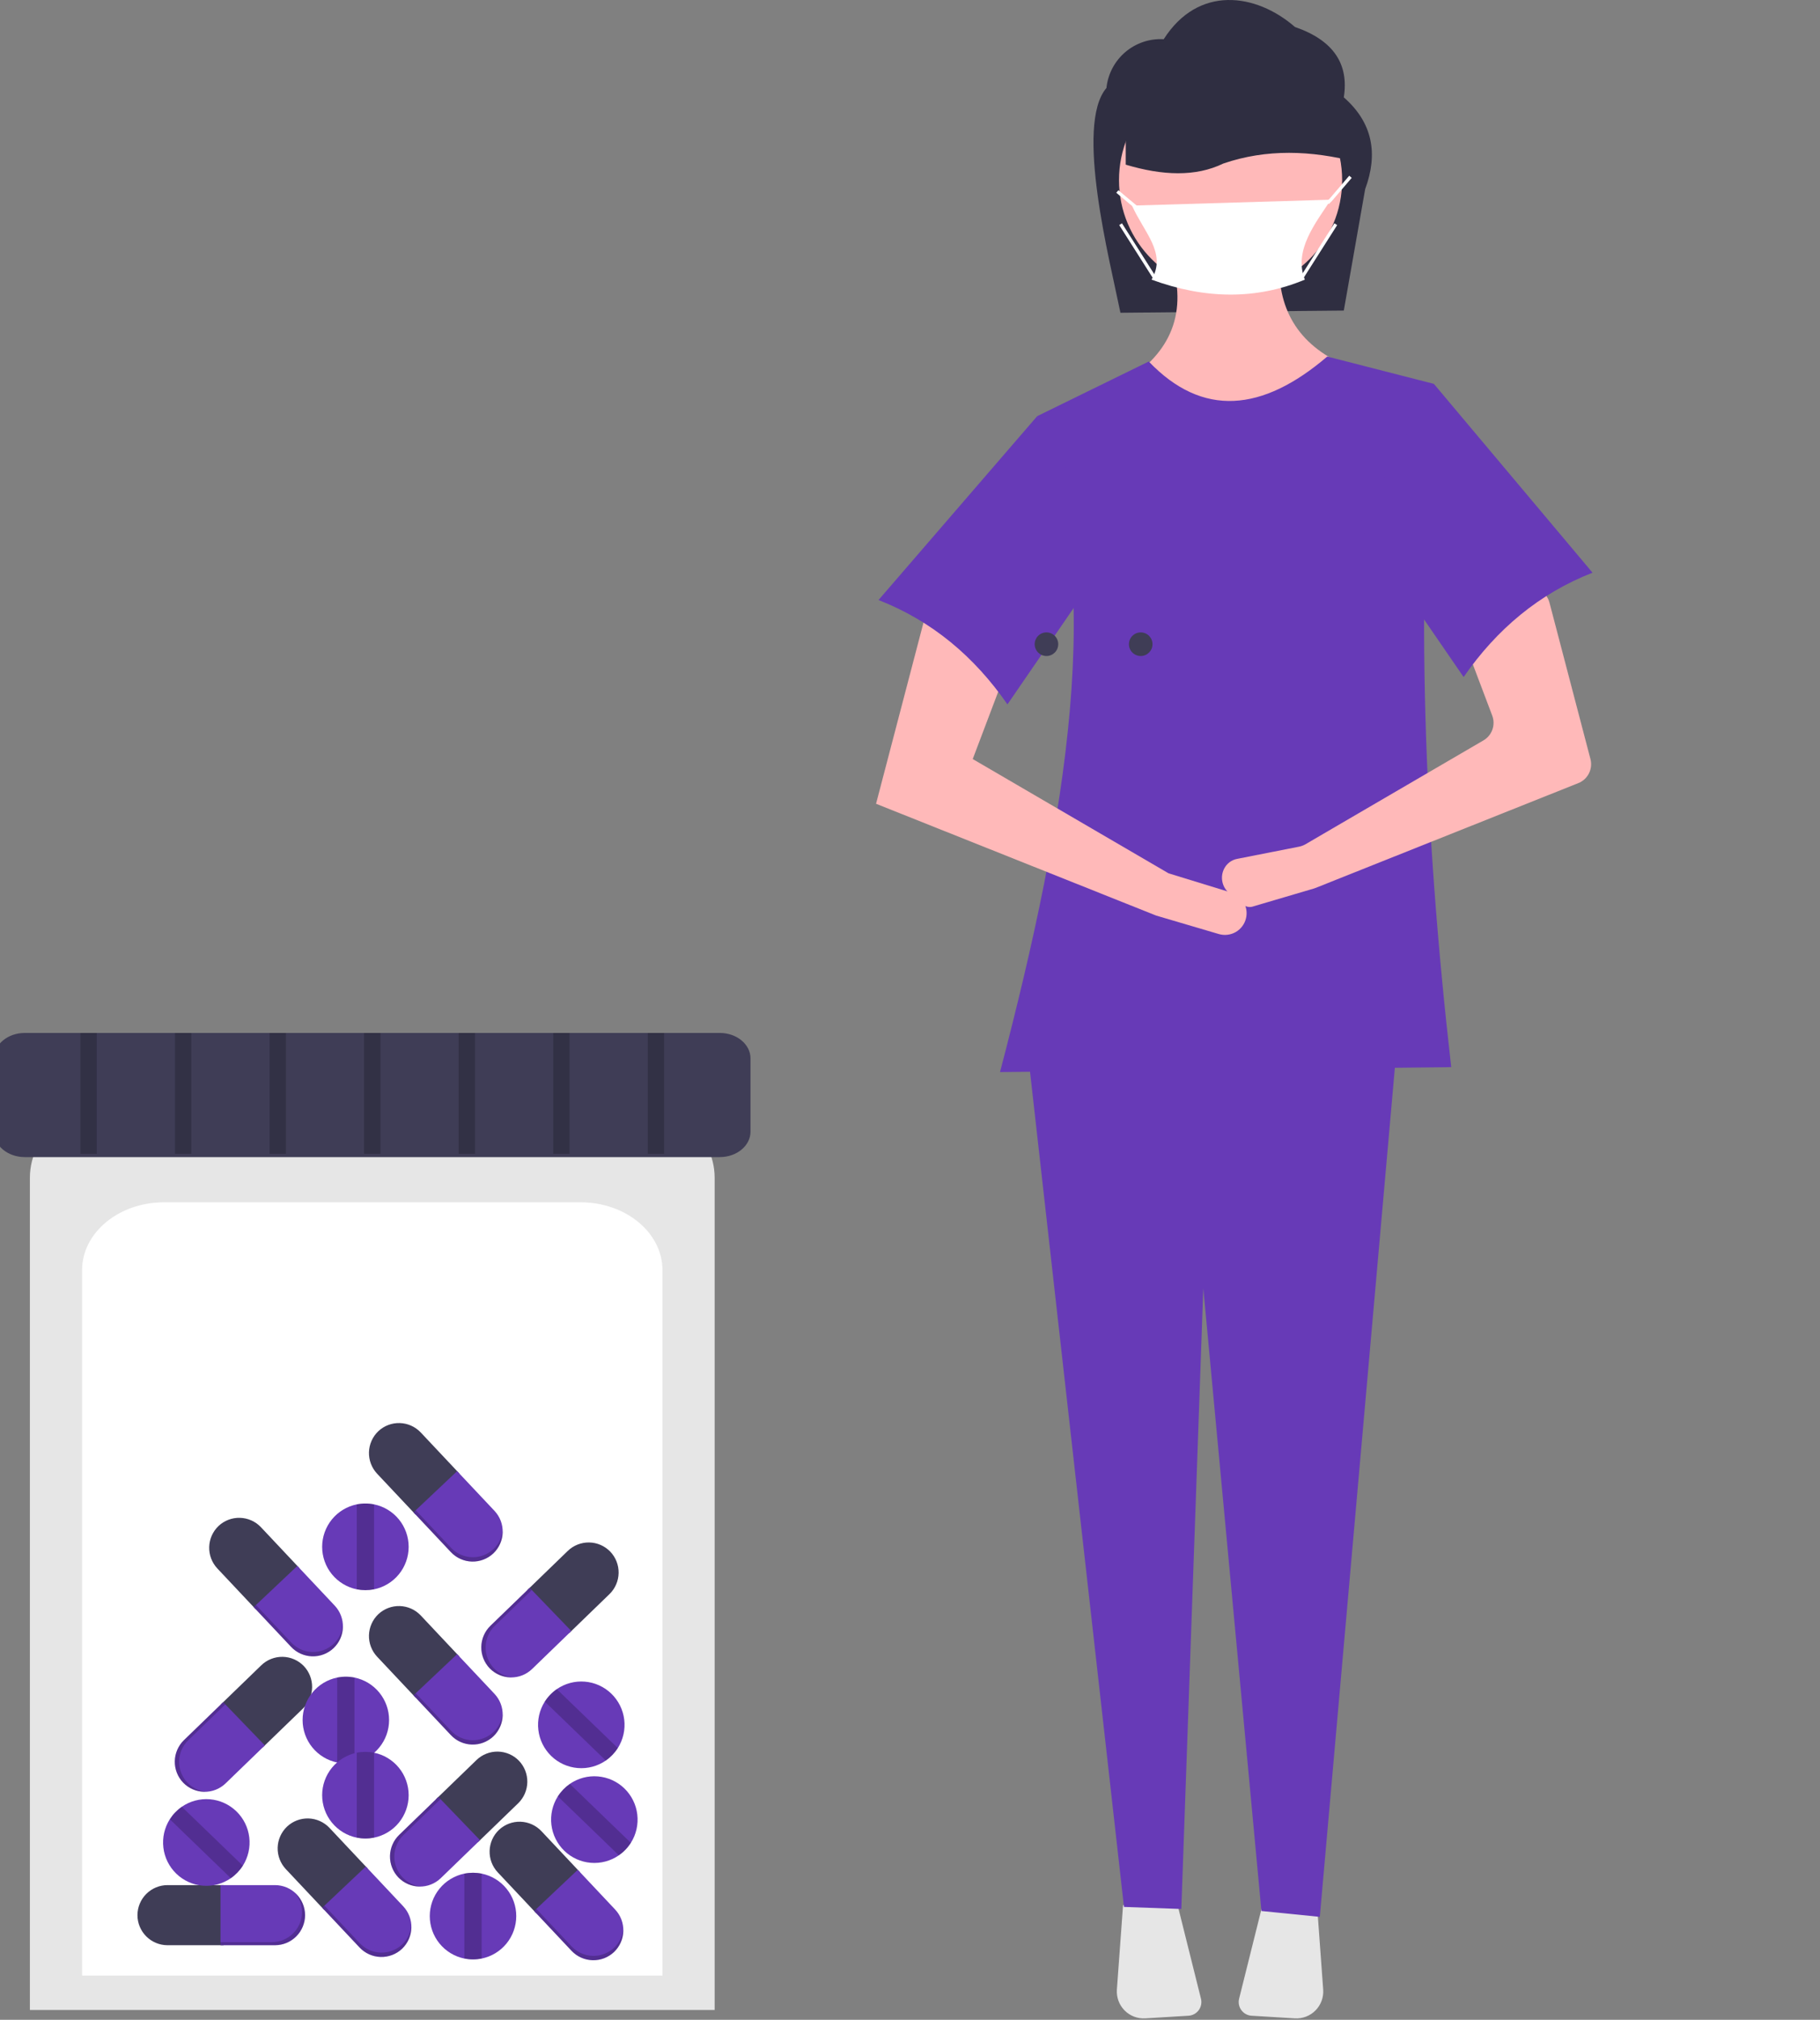 <svg width="110" height="122" viewBox="0 0 110 122" fill="none" xmlns="http://www.w3.org/2000/svg">
<rect x="0" y="0" width="110" height="122" fill="#808080" stroke="none"/>
<g clip-path="url(#clip0_15_1050)">
<path d="M81.219 18.759L67.719 18.891C67.085 15.762 64.953 7.553 66.873 5.314C66.96 4.471 67.369 3.695 68.013 3.146C68.658 2.598 69.49 2.319 70.334 2.369C72.426 -0.911 75.912 -0.419 78.267 1.63C80.638 2.449 81.531 3.905 81.219 5.88C82.975 7.419 83.299 9.292 82.51 11.423L81.219 18.759Z" fill="#2F2E41"/>
<path d="M79.919 27.088L70.18 25.738L68.232 22.886C70.915 21.104 71.865 18.614 70.629 15.233L77.372 15.082C77.056 18.093 78.05 20.425 80.818 21.836L79.919 27.088Z" fill="#FFB9B9"/>
<path d="M67.877 115.075L67.504 120.174C67.488 120.405 67.52 120.637 67.6 120.854C67.68 121.071 67.805 121.268 67.968 121.433C68.13 121.598 68.326 121.726 68.541 121.808C68.757 121.891 68.988 121.927 69.219 121.913L71.834 121.754C71.955 121.747 72.073 121.713 72.18 121.654C72.286 121.596 72.379 121.515 72.451 121.417C72.522 121.319 72.572 121.206 72.595 121.087C72.618 120.968 72.615 120.845 72.586 120.727L71.134 114.912L67.877 115.075Z" fill="#E6E6E6"/>
<path d="M76.343 114.912L74.891 120.727C74.862 120.845 74.859 120.968 74.882 121.087C74.906 121.206 74.955 121.319 75.027 121.417C75.099 121.515 75.191 121.596 75.298 121.654C75.404 121.713 75.522 121.747 75.643 121.754L78.258 121.913C78.489 121.927 78.72 121.891 78.936 121.808C79.152 121.726 79.347 121.598 79.51 121.433C79.672 121.268 79.797 121.071 79.877 120.854C79.957 120.637 79.99 120.405 79.973 120.174L79.601 115.075L76.343 114.912Z" fill="#E6E6E6"/>
<path d="M79.769 115.783L76.24 115.428L72.727 77.814L71.399 115.307L67.932 115.182L62.088 63.256H84.415L79.769 115.783Z" fill="#673AB7"/>
<path d="M74.375 17.634C78.099 17.634 81.118 14.61 81.118 10.88C81.118 7.151 78.099 4.127 74.375 4.127C70.651 4.127 67.632 7.151 67.632 10.88C67.632 14.61 70.651 17.634 74.375 17.634Z" fill="#FFB9B9"/>
<path d="M87.711 64.457L60.44 64.757C64.487 49.326 66.908 34.992 62.687 25.137L69.43 21.836C72.681 25.232 76.302 24.882 80.219 21.536L86.662 23.186C85.559 36.109 86.053 49.949 87.711 64.457Z" fill="#673AB7"/>
<path d="M52.948 48.549L69.88 55.303L73.665 56.418C73.835 56.468 74.013 56.483 74.188 56.462C74.363 56.441 74.532 56.386 74.686 56.298C74.839 56.21 74.973 56.092 75.079 55.951C75.186 55.81 75.263 55.649 75.305 55.477C75.38 55.177 75.347 54.859 75.21 54.581C75.074 54.303 74.843 54.082 74.56 53.958L70.629 52.751L58.791 45.848L61.264 39.32L56.094 36.543L52.948 48.549Z" fill="#FFB9B9"/>
<path d="M53.097 36.243C56.319 37.502 58.881 39.65 60.889 42.546L67.183 33.392L62.687 25.137L53.097 36.243Z" fill="#673AB7"/>
<path d="M81.975 9.786C79.238 9.08 76.547 8.983 73.932 9.879C72.266 10.687 70.265 10.612 68.039 9.946V3.208L80.053 3.529L81.975 9.786Z" fill="#2F2E41"/>
<path d="M95.395 47.301L80.636 53.186L79.523 53.63C79.487 53.644 79.452 53.656 79.414 53.668L75.684 54.767C75.207 54.907 74.547 54.264 74.16 53.82C73.969 53.606 73.861 53.33 73.855 53.043C73.849 52.756 73.947 52.476 74.129 52.255C74.18 52.195 74.237 52.14 74.298 52.091C74.442 51.979 74.612 51.904 74.791 51.874L78.518 51.14C78.651 51.113 78.78 51.065 78.898 50.998L80.636 49.983L89.66 44.721C89.911 44.575 90.102 44.344 90.199 44.07C90.296 43.796 90.293 43.497 90.19 43.225L88.468 38.675C88.362 38.397 88.361 38.09 88.466 37.811C88.57 37.532 88.772 37.3 89.034 37.159L91.887 35.628C92.05 35.54 92.231 35.491 92.416 35.483C92.601 35.475 92.785 35.51 92.955 35.584C93.124 35.658 93.275 35.77 93.395 35.911C93.515 36.052 93.602 36.218 93.649 36.398L96.126 45.848C96.202 46.138 96.17 46.445 96.035 46.713C95.901 46.981 95.673 47.19 95.395 47.301Z" fill="#FFB9B9"/>
<path d="M96.252 34.592C93.031 35.851 90.468 37.999 88.46 40.895L82.167 31.741L86.662 23.186L96.252 34.592Z" fill="#673AB7"/>
<path d="M78.863 16.891C75.913 18.12 72.82 18.07 69.6 16.891C70.537 15.29 69.137 14.035 68.418 12.419L80.439 12.061C79.52 13.465 78.163 15.125 78.863 16.891Z" fill="white"/>
<path d="M80.312 12.328L80.172 12.189L80.369 11.991L81.547 10.615L81.697 10.743L80.514 12.125L80.312 12.328Z" fill="white"/>
<path d="M67.594 11.492L67.468 11.643L68.65 12.63L68.777 12.479L67.594 11.492Z" fill="white"/>
<path d="M80.651 13.489L78.582 16.745L78.748 16.851L80.818 13.595L80.651 13.489Z" fill="white"/>
<path d="M67.811 13.488L67.645 13.594L69.714 16.851L69.88 16.745L67.811 13.488Z" fill="white"/>
<path d="M68.945 39.624C69.338 39.624 69.657 39.305 69.657 38.911C69.657 38.517 69.338 38.198 68.945 38.198C68.551 38.198 68.232 38.517 68.232 38.911C68.232 39.305 68.551 39.624 68.945 39.624Z" fill="#3F3D56"/>
<path d="M63.247 39.624C63.641 39.624 63.959 39.305 63.959 38.911C63.959 38.517 63.641 38.198 63.247 38.198C62.854 38.198 62.535 38.517 62.535 38.911C62.535 39.305 62.854 39.624 63.247 39.624Z" fill="#3F3D56"/>
<path d="M1.807 121.408H43.193V71.133C43.193 68.471 40.574 66.305 37.356 66.305H7.644C4.425 66.305 1.807 68.471 1.807 71.133V121.408Z" fill="#E6E6E6"/>
<path d="M4.961 119.329H40.039V76.715C40.039 74.458 37.82 72.622 35.093 72.622H9.907C7.18 72.622 4.961 74.458 4.961 76.715V119.329Z" fill="white"/>
<path d="M1.495 62.392C0.472 62.392 -0.36 63.081 -0.36 63.927V68.357C-0.36 69.203 0.472 69.891 1.495 69.891H43.505C44.528 69.891 45.36 69.203 45.36 68.357V63.927C45.36 63.081 44.528 62.392 43.505 62.392H1.495Z" fill="#3F3D56"/>
<path d="M10.12 113.865C9.64 113.866 9.18 114.058 8.84 114.398C8.5 114.738 8.309 115.199 8.308 115.68C8.309 116.161 8.5 116.622 8.84 116.962C9.18 117.302 9.64 117.494 10.12 117.495H13.512V113.865H10.12Z" fill="#3F3D56"/>
<path d="M16.626 113.865H13.327V117.495H16.626C17.106 117.494 17.567 117.302 17.906 116.962C18.246 116.622 18.437 116.161 18.439 115.68C18.437 115.199 18.246 114.738 17.906 114.398C17.567 114.058 17.106 113.866 16.626 113.865Z" fill="#673AB7"/>
<path opacity="0.2" d="M17.809 114.309C18.095 114.637 18.252 115.058 18.253 115.494C18.251 115.975 18.06 116.436 17.72 116.776C17.381 117.116 16.921 117.307 16.44 117.309H13.327V117.495H16.626C17.106 117.494 17.567 117.302 17.906 116.962C18.246 116.622 18.437 116.161 18.439 115.68C18.438 115.419 18.382 115.162 18.273 114.926C18.164 114.689 18.006 114.479 17.809 114.309Z" fill="black"/>
<path d="M25.429 86.523C25.098 86.174 24.643 85.97 24.163 85.956C23.683 85.941 23.217 86.118 22.867 86.447C22.518 86.778 22.315 87.234 22.3 87.714C22.286 88.195 22.463 88.662 22.791 89.013L25.118 91.485L27.756 88.995L25.429 86.523Z" fill="#3F3D56"/>
<path d="M29.892 91.264L27.628 88.86L24.991 91.35L27.254 93.755C27.584 94.104 28.039 94.308 28.519 94.322C28.999 94.336 29.465 94.159 29.816 93.83C30.164 93.499 30.368 93.044 30.382 92.563C30.396 92.082 30.22 91.615 29.892 91.264Z" fill="#673AB7"/>
<path opacity="0.2" d="M30.38 92.431C30.337 92.865 30.14 93.268 29.824 93.567C29.473 93.896 29.007 94.073 28.527 94.058C28.047 94.044 27.592 93.84 27.262 93.491L25.126 91.222L24.991 91.35L27.254 93.754C27.584 94.104 28.039 94.307 28.519 94.322C28.999 94.336 29.465 94.159 29.816 93.83C30.005 93.651 30.153 93.434 30.25 93.192C30.348 92.951 30.392 92.691 30.38 92.431Z" fill="black"/>
<path d="M15.772 92.247C15.442 91.898 14.987 91.694 14.507 91.68C14.027 91.665 13.561 91.842 13.21 92.171C12.862 92.502 12.658 92.957 12.644 93.438C12.63 93.919 12.806 94.386 13.135 94.737L15.462 97.209L18.099 94.719L15.772 92.247Z" fill="#3F3D56"/>
<path d="M20.235 96.988L17.972 94.584L15.334 97.074L17.597 99.478C17.928 99.828 18.383 100.031 18.863 100.046C19.343 100.06 19.809 99.883 20.159 99.554C20.508 99.223 20.711 98.768 20.726 98.287C20.74 97.806 20.563 97.339 20.235 96.988Z" fill="#673AB7"/>
<path opacity="0.2" d="M20.723 98.155C20.681 98.588 20.483 98.992 20.167 99.291C19.817 99.62 19.351 99.797 18.87 99.782C18.39 99.768 17.936 99.564 17.605 99.215L15.469 96.946L15.334 97.074L17.597 99.478C17.928 99.828 18.383 100.031 18.863 100.046C19.343 100.06 19.809 99.883 20.159 99.554C20.348 99.375 20.496 99.158 20.594 98.916C20.691 98.675 20.735 98.415 20.723 98.155Z" fill="black"/>
<path d="M25.429 97.576C25.098 97.227 24.643 97.023 24.163 97.009C23.683 96.995 23.217 97.171 22.867 97.5C22.518 97.831 22.315 98.287 22.3 98.767C22.286 99.248 22.463 99.715 22.791 100.066L25.118 102.538L27.756 100.048L25.429 97.576Z" fill="#3F3D56"/>
<path d="M29.892 102.317L27.628 99.913L24.991 102.403L27.254 104.808C27.584 105.157 28.039 105.361 28.519 105.375C28.999 105.389 29.465 105.212 29.816 104.883C30.164 104.552 30.368 104.097 30.382 103.616C30.396 103.135 30.22 102.668 29.892 102.317Z" fill="#673AB7"/>
<path opacity="0.2" d="M30.38 103.484C30.337 103.918 30.14 104.321 29.824 104.62C29.473 104.949 29.007 105.126 28.527 105.112C28.047 105.097 27.592 104.894 27.262 104.544L25.126 102.275L24.991 102.403L27.254 104.808C27.584 105.157 28.039 105.361 28.519 105.375C28.999 105.389 29.465 105.212 29.816 104.883C30.005 104.705 30.153 104.487 30.25 104.245C30.348 104.004 30.392 103.744 30.38 103.484Z" fill="black"/>
<path d="M31.32 108.919C31.664 108.583 31.862 108.125 31.871 107.644C31.879 107.164 31.697 106.699 31.364 106.352C31.03 106.007 30.572 105.809 30.092 105.8C29.612 105.792 29.148 105.974 28.802 106.307L26.361 108.668L28.88 111.279L31.32 108.919Z" fill="#3F3D56"/>
<path d="M26.64 113.445L29.013 111.15L26.495 108.538L24.122 110.834C23.777 111.169 23.579 111.627 23.571 112.108C23.563 112.589 23.745 113.054 24.077 113.401C24.412 113.746 24.869 113.944 25.35 113.953C25.83 113.961 26.294 113.779 26.64 113.445Z" fill="#673AB7"/>
<path opacity="0.2" d="M25.481 113.949C25.048 113.911 24.643 113.718 24.34 113.405C24.008 113.059 23.826 112.594 23.834 112.113C23.842 111.632 24.04 111.174 24.385 110.839L26.624 108.672L26.495 108.538L24.122 110.834C23.777 111.169 23.579 111.627 23.571 112.108C23.563 112.589 23.745 113.054 24.077 113.401C24.258 113.588 24.477 113.734 24.72 113.828C24.962 113.923 25.222 113.964 25.481 113.949Z" fill="black"/>
<path d="M18.313 103.195C18.657 102.859 18.855 102.401 18.864 101.92C18.872 101.44 18.69 100.975 18.358 100.628C18.023 100.283 17.566 100.085 17.085 100.076C16.605 100.068 16.141 100.25 15.795 100.583L13.355 102.944L15.873 105.555L18.313 103.195Z" fill="#3F3D56"/>
<path d="M13.633 107.722L16.007 105.426L13.488 102.814L11.115 105.11C10.771 105.445 10.573 105.903 10.564 106.384C10.556 106.865 10.738 107.33 11.071 107.677C11.405 108.022 11.863 108.22 12.343 108.229C12.823 108.237 13.287 108.055 13.633 107.722Z" fill="#673AB7"/>
<path opacity="0.2" d="M12.474 108.225C12.041 108.187 11.636 107.995 11.333 107.682C11.001 107.335 10.819 106.87 10.827 106.389C10.835 105.908 11.034 105.45 11.378 105.115L13.617 102.948L13.488 102.814L11.115 105.11C10.771 105.445 10.573 105.903 10.564 106.384C10.556 106.865 10.738 107.33 11.071 107.677C11.252 107.864 11.47 108.01 11.713 108.104C11.955 108.199 12.215 108.24 12.474 108.225Z" fill="black"/>
<path d="M36.838 96.286C37.182 95.951 37.38 95.493 37.389 95.012C37.397 94.531 37.215 94.067 36.882 93.72C36.548 93.375 36.09 93.176 35.61 93.168C35.13 93.16 34.666 93.342 34.319 93.675L31.879 96.036L34.398 98.647L36.838 96.286Z" fill="#3F3D56"/>
<path d="M32.158 100.813L34.531 98.517L32.013 95.906L29.64 98.202C29.295 98.537 29.097 98.995 29.089 99.476C29.081 99.957 29.263 100.422 29.595 100.769C29.93 101.114 30.387 101.312 30.867 101.32C31.348 101.329 31.812 101.146 32.158 100.813Z" fill="#673AB7"/>
<path opacity="0.2" d="M30.999 101.316C30.566 101.279 30.161 101.086 29.858 100.773C29.526 100.426 29.343 99.962 29.352 99.481C29.36 99 29.558 98.542 29.903 98.207L32.142 96.04L32.013 95.906L29.64 98.202C29.295 98.537 29.097 98.995 29.089 99.476C29.081 99.957 29.263 100.422 29.595 100.769C29.776 100.956 29.995 101.101 30.238 101.196C30.48 101.29 30.739 101.332 30.999 101.316Z" fill="black"/>
<path d="M32.721 110.603C32.39 110.254 31.935 110.05 31.455 110.036C30.975 110.021 30.509 110.198 30.159 110.527C29.81 110.858 29.606 111.314 29.592 111.794C29.578 112.275 29.754 112.742 30.083 113.093L32.41 115.565L35.047 113.075L32.721 110.603Z" fill="#3F3D56"/>
<path d="M37.183 115.344L34.92 112.94L32.282 115.43L34.545 117.835C34.876 118.184 35.331 118.387 35.811 118.402C36.291 118.416 36.757 118.239 37.108 117.91C37.456 117.579 37.66 117.124 37.674 116.643C37.688 116.162 37.511 115.695 37.183 115.344Z" fill="#673AB7"/>
<path opacity="0.2" d="M37.671 116.511C37.629 116.945 37.431 117.348 37.115 117.647C36.765 117.976 36.299 118.153 35.819 118.139C35.339 118.124 34.884 117.92 34.553 117.571L32.417 115.302L32.282 115.43L34.545 117.835C34.876 118.184 35.331 118.388 35.811 118.402C36.291 118.416 36.757 118.239 37.108 117.91C37.296 117.731 37.444 117.514 37.542 117.272C37.639 117.031 37.683 116.771 37.671 116.511Z" fill="black"/>
<path d="M19.911 110.405C19.58 110.056 19.125 109.852 18.645 109.838C18.165 109.824 17.699 110.001 17.349 110.33C17 110.661 16.797 111.116 16.782 111.597C16.768 112.078 16.945 112.545 17.273 112.896L19.6 115.368L22.238 112.878L19.911 110.405Z" fill="#3F3D56"/>
<path d="M24.373 115.147L22.11 112.742L19.473 115.233L21.736 117.637C22.066 117.986 22.521 118.19 23.001 118.204C23.481 118.218 23.948 118.042 24.298 117.713C24.646 117.382 24.85 116.926 24.864 116.446C24.878 115.965 24.702 115.498 24.373 115.147Z" fill="#673AB7"/>
<path opacity="0.2" d="M24.862 116.314C24.819 116.747 24.622 117.151 24.306 117.45C23.955 117.779 23.489 117.955 23.009 117.941C22.529 117.927 22.074 117.723 21.744 117.374L19.608 115.105L19.473 115.233L21.736 117.637C22.066 117.986 22.521 118.19 23.001 118.204C23.481 118.219 23.948 118.042 24.298 117.713C24.487 117.534 24.635 117.316 24.732 117.075C24.829 116.834 24.874 116.574 24.862 116.314Z" fill="black"/>
<path d="M23.516 103.893C23.517 104.497 23.308 105.082 22.927 105.549C22.546 106.017 22.016 106.338 21.425 106.459C21.08 106.529 20.725 106.529 20.38 106.459C19.79 106.338 19.259 106.017 18.878 105.549C18.497 105.082 18.289 104.497 18.289 103.893C18.289 103.29 18.497 102.705 18.878 102.237C19.259 101.77 19.79 101.449 20.38 101.328C20.725 101.258 21.08 101.258 21.425 101.328C22.016 101.448 22.546 101.77 22.927 102.237C23.308 102.705 23.517 103.29 23.516 103.893Z" fill="#673AB7"/>
<path opacity="0.2" d="M21.425 101.328V106.459C21.08 106.529 20.725 106.529 20.38 106.459V101.328C20.725 101.258 21.08 101.258 21.425 101.328Z" fill="black"/>
<path d="M24.699 93.432C24.699 94.036 24.491 94.621 24.11 95.088C23.729 95.556 23.198 95.877 22.608 95.998C22.263 96.067 21.907 96.067 21.562 95.998C20.972 95.877 20.442 95.556 20.06 95.088C19.679 94.621 19.471 94.036 19.471 93.432C19.471 92.829 19.679 92.244 20.06 91.776C20.442 91.309 20.972 90.988 21.562 90.867C21.907 90.797 22.263 90.797 22.608 90.867C23.198 90.987 23.729 91.309 24.11 91.776C24.491 92.244 24.699 92.829 24.699 93.432Z" fill="#673AB7"/>
<path opacity="0.2" d="M22.608 90.867V95.998C22.263 96.067 21.907 96.067 21.562 95.998V90.867C21.907 90.797 22.263 90.797 22.608 90.867Z" fill="black"/>
<path d="M24.699 108.433C24.699 109.036 24.491 109.621 24.11 110.089C23.729 110.556 23.198 110.878 22.608 110.998C22.263 111.068 21.907 111.068 21.562 110.998C20.972 110.878 20.442 110.556 20.06 110.089C19.679 109.621 19.471 109.036 19.471 108.433C19.471 107.829 19.679 107.244 20.06 106.777C20.442 106.31 20.972 105.988 21.562 105.867C21.907 105.798 22.263 105.798 22.608 105.867C23.198 105.988 23.729 106.309 24.11 106.777C24.491 107.244 24.699 107.829 24.699 108.433Z" fill="#673AB7"/>
<path opacity="0.2" d="M22.608 105.867V110.998C22.263 111.068 21.907 111.068 21.562 110.998V105.867C21.907 105.798 22.263 105.798 22.608 105.867Z" fill="black"/>
<path d="M31.202 115.736C31.202 116.339 30.994 116.924 30.613 117.392C30.232 117.859 29.702 118.181 29.111 118.301C28.766 118.371 28.411 118.371 28.066 118.301C27.475 118.181 26.945 117.859 26.564 117.392C26.183 116.924 25.975 116.339 25.975 115.736C25.975 115.132 26.183 114.547 26.564 114.08C26.945 113.613 27.475 113.291 28.066 113.17C28.411 113.101 28.766 113.101 29.111 113.17C29.702 113.291 30.232 113.612 30.613 114.08C30.994 114.547 31.203 115.132 31.202 115.736Z" fill="#673AB7"/>
<path opacity="0.2" d="M29.111 113.17V118.301C28.766 118.371 28.411 118.371 28.066 118.301V113.17C28.411 113.101 28.766 113.101 29.111 113.17Z" fill="black"/>
<path d="M36.947 102.299C37.381 102.718 37.657 103.274 37.729 103.873C37.801 104.472 37.663 105.078 37.34 105.588C37.151 105.885 36.904 106.141 36.615 106.341C36.118 106.683 35.519 106.843 34.919 106.793C34.318 106.744 33.753 106.488 33.319 106.069C32.886 105.65 32.609 105.094 32.538 104.495C32.466 103.896 32.603 103.29 32.926 102.781C33.115 102.483 33.362 102.227 33.652 102.027C34.148 101.685 34.748 101.525 35.348 101.575C35.949 101.624 36.514 101.88 36.947 102.299Z" fill="#673AB7"/>
<path opacity="0.2" d="M33.652 102.027L37.34 105.587C37.151 105.885 36.904 106.141 36.615 106.341L32.926 102.781C33.115 102.483 33.362 102.227 33.652 102.027Z" fill="black"/>
<path d="M37.736 108.023C38.169 108.442 38.446 108.998 38.517 109.597C38.589 110.196 38.452 110.802 38.129 111.311C37.94 111.609 37.693 111.865 37.403 112.065C36.907 112.407 36.307 112.567 35.707 112.517C35.106 112.468 34.541 112.212 34.108 111.793C33.674 111.374 33.398 110.818 33.326 110.219C33.255 109.62 33.392 109.014 33.715 108.505C33.904 108.207 34.151 107.951 34.44 107.751C34.937 107.409 35.536 107.249 36.136 107.299C36.737 107.348 37.302 107.604 37.736 108.023Z" fill="#673AB7"/>
<path opacity="0.2" d="M34.44 107.751L38.129 111.311C37.94 111.609 37.693 111.865 37.403 112.065L33.715 108.505C33.904 108.207 34.151 107.951 34.44 107.751Z" fill="black"/>
<path d="M14.284 109.405C14.718 109.824 14.994 110.38 15.066 110.979C15.137 111.578 15 112.184 14.677 112.693C14.488 112.99 14.241 113.247 13.952 113.447C13.455 113.789 12.856 113.949 12.255 113.899C11.655 113.849 11.09 113.593 10.656 113.175C10.222 112.756 9.946 112.2 9.875 111.601C9.803 111.001 9.94 110.396 10.263 109.886C10.452 109.589 10.699 109.333 10.989 109.132C11.485 108.79 12.084 108.631 12.685 108.68C13.285 108.73 13.85 108.986 14.284 109.405Z" fill="#673AB7"/>
<path opacity="0.2" d="M10.989 109.132L14.677 112.693C14.488 112.99 14.241 113.247 13.951 113.447L10.263 109.886C10.452 109.589 10.699 109.333 10.989 109.132Z" fill="black"/>
<path opacity="0.2" d="M5.847 62.392H4.862V69.695H5.847V62.392Z" fill="black"/>
<path opacity="0.2" d="M11.562 62.392H10.577V69.695H11.562V62.392Z" fill="black"/>
<path opacity="0.2" d="M17.278 62.392H16.292V69.695H17.278V62.392Z" fill="black"/>
<path opacity="0.2" d="M22.993 62.392H22.007V69.695H22.993V62.392Z" fill="black"/>
<path opacity="0.2" d="M28.708 62.392H27.722V69.695H28.708V62.392Z" fill="black"/>
<path opacity="0.2" d="M34.423 62.392H33.438V69.695H34.423V62.392Z" fill="black"/>
<path opacity="0.2" d="M40.138 62.392H39.153V69.695H40.138V62.392Z" fill="black"/>
</g>
<defs>
<clipPath id="clip0_15_1050">
<rect width="110" height="122" fill="white"/>
</clipPath>
</defs>
</svg>
